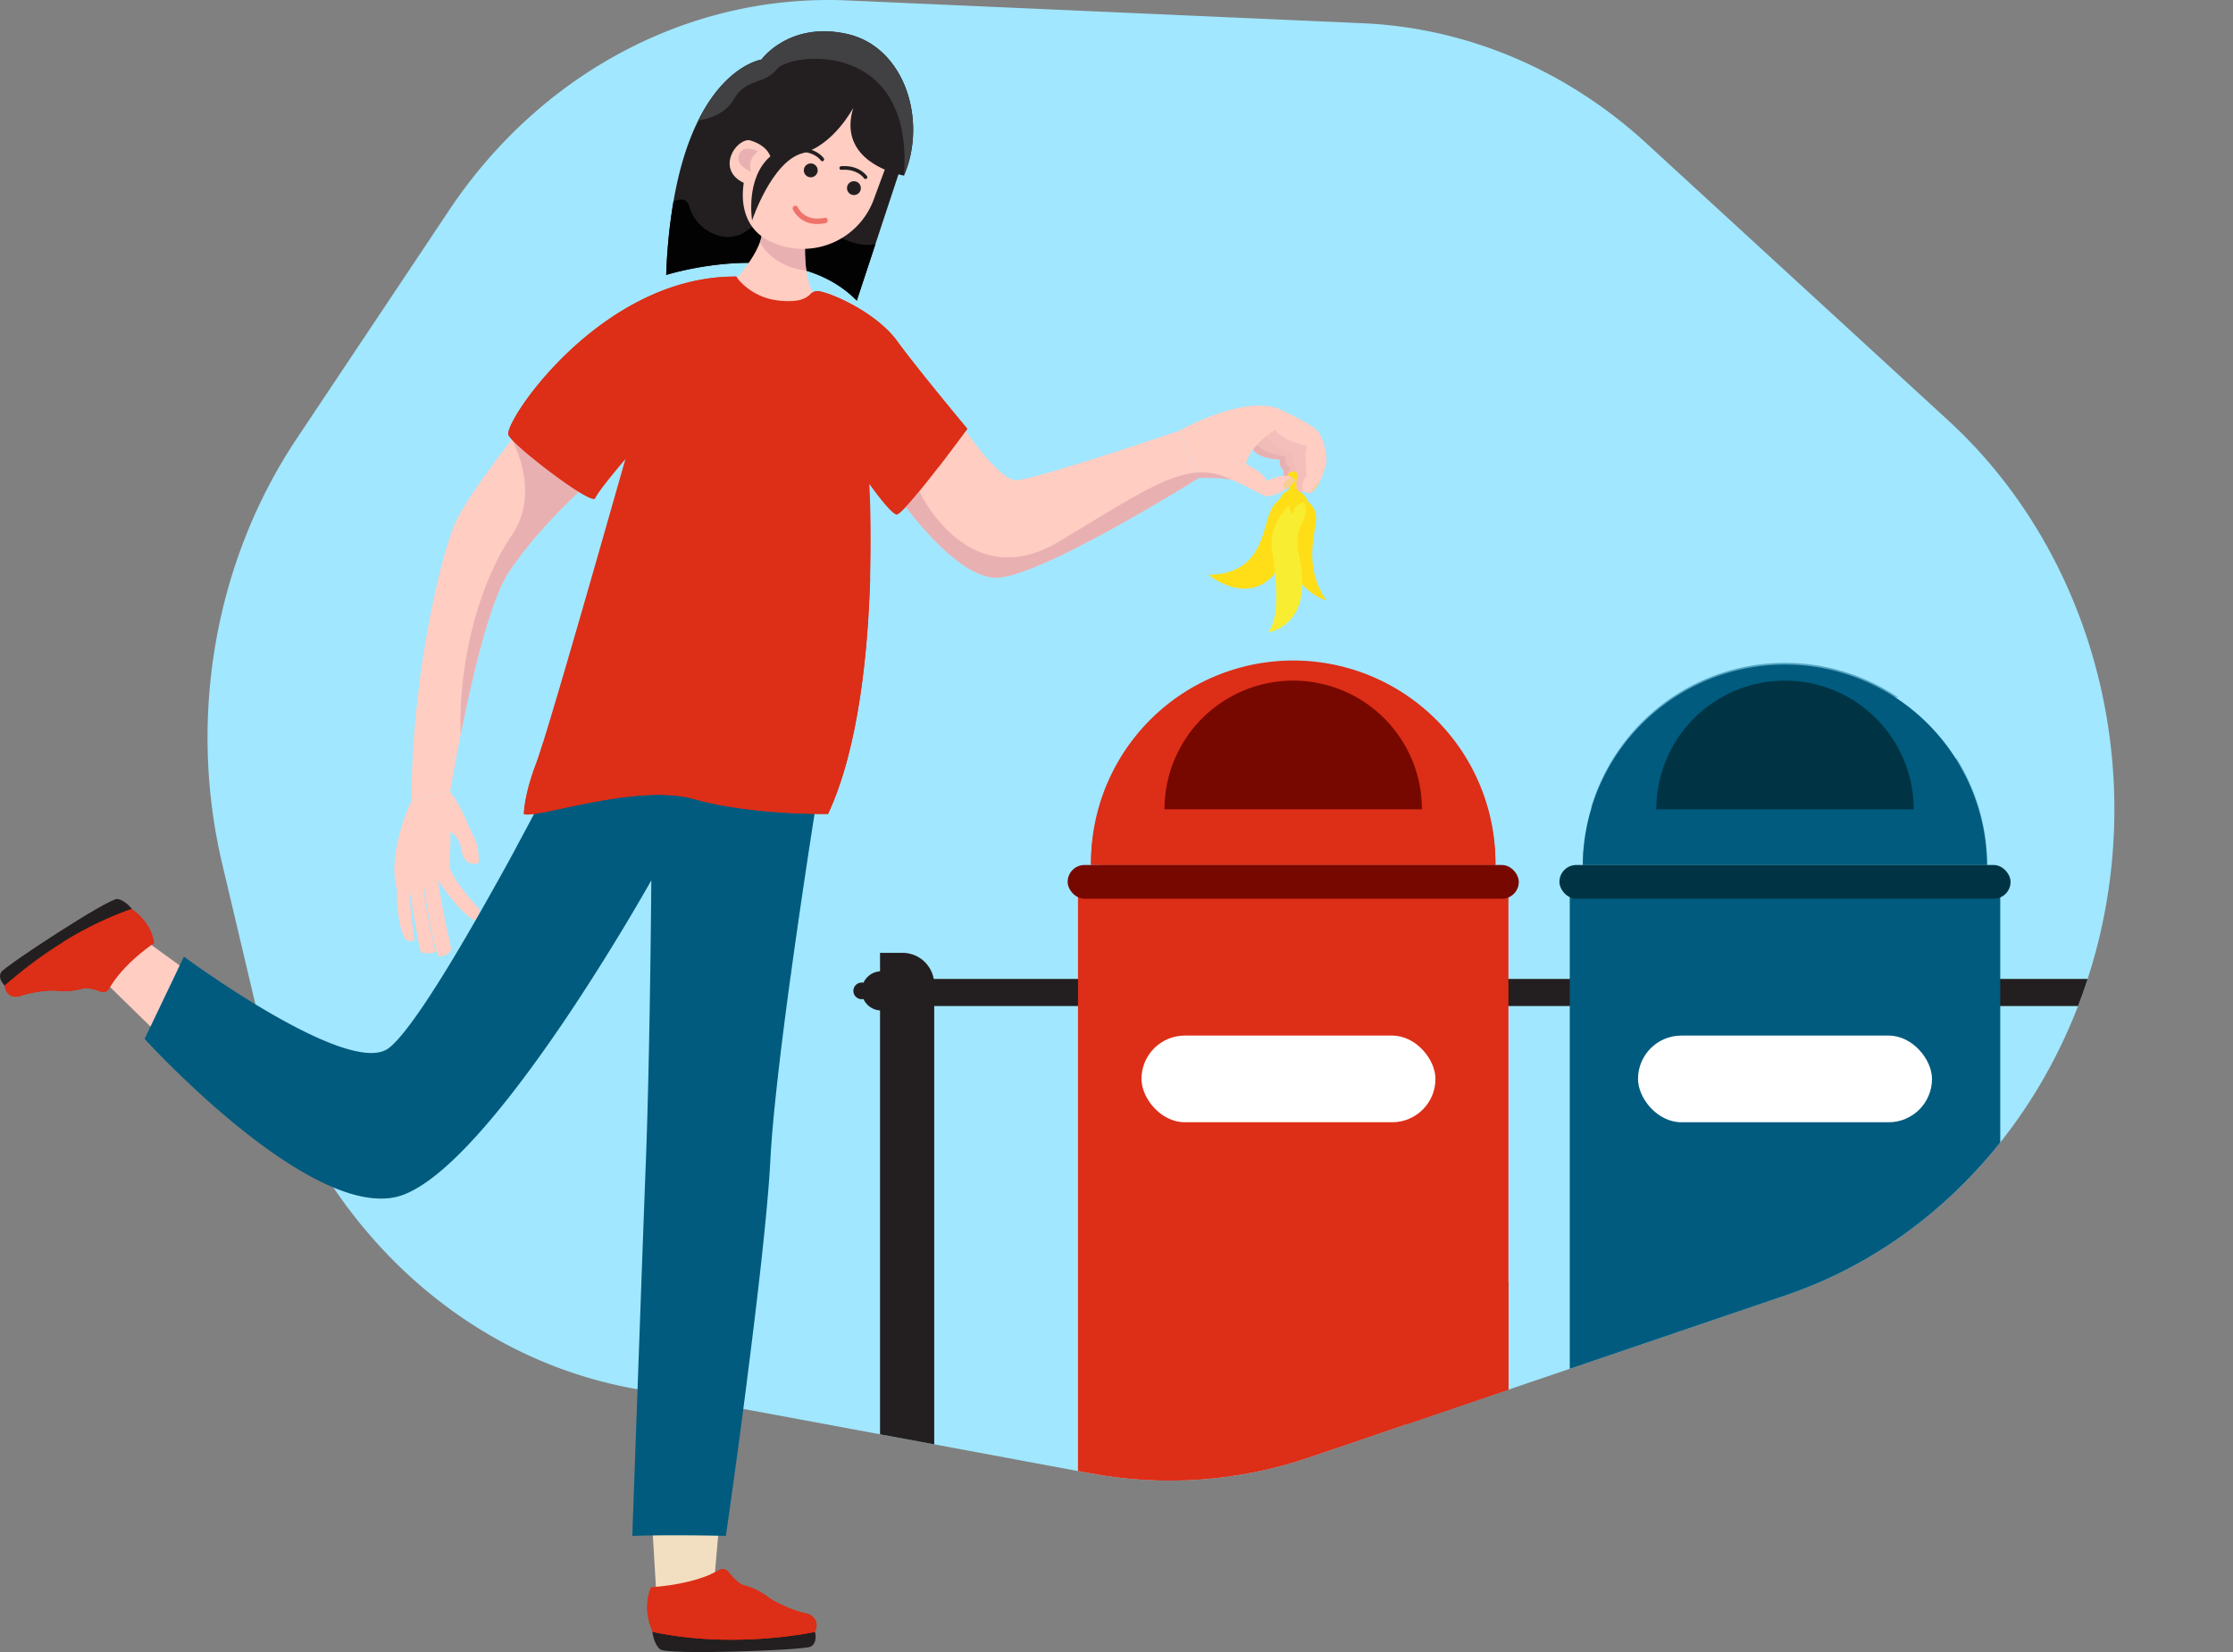 <svg xmlns="http://www.w3.org/2000/svg" xmlns:xlink="http://www.w3.org/1999/xlink" viewBox="0 0 824.12 609.88"><rect x="0" y="0" width="824.12" height="609.88" fill="#808080" stroke="none"/><defs><style>.cls-1{fill:none;}.cls-2{isolation:isolate;}.cls-3{fill:#a1e7ff;}.cls-4{fill:#231f20;}.cls-5{fill:#020202;}.cls-6{fill:#ffcdc2;}.cls-10,.cls-11,.cls-17,.cls-20,.cls-25,.cls-7{mix-blend-mode:multiply;}.cls-7{opacity:0.7;}.cls-8{fill:#e0a4ab;}.cls-9{fill:#ffde17;}.cls-10{opacity:0.45;}.cls-11{opacity:0.34;}.cls-12{fill:#f9ed32;}.cls-13{fill:#f7ce92;}.cls-14{fill:#dd2e17;}.cls-15{fill:#f2dfc2;}.cls-16{fill:#005b7f;}.cls-17,.cls-21{opacity:0.23;}.cls-18{fill:#414042;}.cls-19,.cls-21,.cls-24{mix-blend-mode:screen;}.cls-22{clip-path:url(#clip-path);}.cls-23{fill:#770800;}.cls-24{opacity:0.47;}.cls-25{opacity:0.27;}.cls-26{fill:#003444;}.cls-27{fill:#fff;}.cls-28{fill:#ef736a;}</style><clipPath id="clip-path"><path class="cls-1" d="M82.05,319.08l13,55c17,71.75,71.16,126,138.33,138.43l169.12,31.4a159.59,159.59,0,0,0,80.77-5.9l175.84-59.85c64.1-21.82,110.78-82,119.7-154.42h0c7.83-63.59-14.71-127.12-59.78-168.53L607.52,52.81C578.16,25.84,541.38,10.28,503,8.58L312.77.16c-57.84-2.56-113,26.5-147,77.43l-56.24,84.29C79.29,207.21,69.21,264.85,82.05,319.08Z"/></clipPath></defs><g class="cls-2"><g id="Layer_2" data-name="Layer 2"><g id="Layer_1-2" data-name="Layer 1"><path class="cls-3" d="M82.05,319.08l13,55c17,71.75,71.16,126,138.33,138.43l169.12,31.4a159.59,159.59,0,0,0,80.77-5.9l175.84-59.85c64.1-21.82,110.78-82,119.7-154.42h0c7.83-63.59-14.71-127.12-59.78-168.53L607.52,52.81C578.16,25.84,541.38,10.28,503,8.58L312.77.16c-57.84-2.56-113,26.5-147,77.43l-56.24,84.29C79.29,207.21,69.21,264.85,82.05,319.08Z"/><path class="cls-4" d="M332.71,61l-1.12,3.36-8.5,25.74L316.21,111c-23.67-24.33-70.34-9.5-70.34-9.5a203.59,203.59,0,0,1,2.68-27.1c2.2-12.84,5.48-22.55,9.13-29.87C267.9,23.92,281,22,281,22l7.5,2.15,25.74,7.43Z"/><path class="cls-5" d="M323.09,90.11,316.21,111c-23.67-24.33-70.34-9.5-70.34-9.5a203.59,203.59,0,0,1,2.68-27.1c1.66-.7,4.91-2,6.07,2.34,2,7.52,12.59,14.42,20.92,8.51s17.66-7.43,33.17,1.57C314.91,90.38,319.64,90.84,323.09,90.11Z"/><path class="cls-6" d="M270.74,104.08s7.23-7.73,9.7-14.65a11.87,11.87,0,0,0,.81-4.22l15.88,5.25a57.06,57.06,0,0,0,.46,9.43c.58,4.23,1.84,8.62,4.53,10.2C307.88,113.46,279.75,120.71,270.74,104.08Z"/><g class="cls-7"><path class="cls-8" d="M297.59,99.89c-10.55-1.2-15.33-7.28-17.15-10.46a11.87,11.87,0,0,0,.81-4.22l15.88,5.25A57.06,57.06,0,0,0,297.59,99.89Z"/></g><path class="cls-6" d="M476,177.66s-3.1-1.07-2.21-4a4,4,0,0,1-1.42-4s-7.56-.13-9.95-3.69,2.43-2.78,2.43-2.78L476,168.74l1,4.88Z"/><path class="cls-6" d="M286.72,90.15l-.55-.2c-12.39-4.58-14.34-17.23-9.77-29.63l9.25-38.07,49.1,18.11L322.46,73.67A27.83,27.83,0,0,1,286.72,90.15Z"/><path class="cls-6" d="M284.31,56.71s-1.24-4.39-7.41-5-14.36,13.79,1.9,17.19C278.8,68.93,279.88,60.51,284.31,56.71Z"/><path class="cls-4" d="M333.62,64.83s-.77-.13-2-.46c-5.83-1.54-21.93-7.42-16.71-24.57,0,0-7.25,13.75-18.67,16.74s-18.67,24.84-18.67,24.84S275,65.79,284.31,57.71c0,0-1.39-4.89-9.41-6.32l4.39-21.3L281,22s10.16-14.17,31.5-9.5S342.38,44.46,333.62,64.83Z"/><path class="cls-6" d="M442.44,176.45s-10.05,6.33-23,13.73l0,0c-18.2,10.43-42.1,23-51.64,23.08-12.36.12-27.88-18.55-34.68-27.65-.59-.78-1.12-1.5-1.57-2.12-1.23-1.69-1.92-2.73-1.92-2.73l24.84-24.5s13.83,21,20.49,21S435.28,159,435.28,159l6.36,15.53Z"/><path class="cls-6" d="M477.45,179.58a2.23,2.23,0,0,1-2.42-2.75,10.47,10.47,0,0,1,1.19-4.05,4.5,4.5,0,0,1-1.81-4.33s-7.55-.92-10.84-4.67,4.85-3.56,4.85-3.56l11.24,7.48S482.07,176.45,477.45,179.58Z"/><path class="cls-9" d="M479.16,183.26s-7.25-2.06-10.38,5.69-3.5,23-22.75,23.25c0,0,13.75,11.5,24.13,0Z"/><path class="cls-6" d="M481.34,181s-1.25,1.38-3.43,0,.68-8.31.68-8.31-2.2-2.75-1.51-5.5c0,0-7.62-2.25-9.68-6.22s4.51-3.15,4.51-3.15l10.62,5.75,1.5,7.56Z"/><g class="cls-7"><path class="cls-8" d="M476,177.66s-3.1-1.07-2.21-4a4,4,0,0,1-1.42-4s-7.56-.13-9.95-3.69,2.43-2.78,2.43-2.78L476,168.74l1,4.88Z"/></g><path class="cls-6" d="M477.45,179.58a2.23,2.23,0,0,1-2.42-2.75,10.47,10.47,0,0,1,1.19-4.05,4.5,4.5,0,0,1-1.81-4.33s-7.55-.92-10.84-4.67,4.85-3.56,4.85-3.56l11.24,7.48S482.07,176.45,477.45,179.58Z"/><g class="cls-10"><path class="cls-8" d="M477.45,179.58a2.23,2.23,0,0,1-2.42-2.75,10.47,10.47,0,0,1,1.19-4.05,4.5,4.5,0,0,1-1.81-4.33s-7.55-.92-10.84-4.67,4.85-3.56,4.85-3.56l11.24,7.48S482.07,176.45,477.45,179.58Z"/></g><path class="cls-6" d="M481.34,181s-1.25,1.38-3.43,0,.68-8.31.68-8.31-2.2-2.75-1.51-5.5c0,0-7.62-2.25-9.68-6.22s4.51-3.15,4.51-3.15l10.62,5.75,1.5,7.56Z"/><g class="cls-11"><path class="cls-8" d="M481.34,181s-1.25,1.38-3.43,0,.68-8.31.68-8.31-2.2-2.75-1.51-5.5c0,0-7.62-2.25-9.68-6.22s4.51-3.15,4.51-3.15l10.62,5.75,1.5,7.56Z"/></g><path class="cls-9" d="M479.16,183.26s7.5,2.07,6.5,9.32-3.85,18,3.89,29.12c0,0-10.39-3.06-12.52-13.34S479.16,183.26,479.16,183.26Z"/><path class="cls-12" d="M479.16,183.26s-11.16,8.44-9.77,18.82,3.39,25.5-1.36,31.37c0,0,10.51-1.5,12.26-13.87s-4.12-18.25,0-26S479.16,183.26,479.16,183.26Z"/><path class="cls-9" d="M472.34,184.35a5,5,0,0,1,2.61-3c2.29-1.32.39-6.22.39-6.22s2.19-2.41,3.57,0c0,0-1.46,5.73.67,6.45s3,3.41,3,3.41-4.46.8-5,3.3-1.5.87-1.75-1.38S472.34,184.35,472.34,184.35Z"/><path class="cls-6" d="M489.45,171a32.47,32.47,0,0,1-2.5,7c-1,1.89-2.15,3.48-3.42,3.88l0,0c-3,.89-4-2.65-1.27-6.39,0,0-1-8.07.18-10.82,0,0-8.94-1.87-11.75-5.94,0,0-9,5-10.87,12.62,0,0,6.38,2.82,7.75,6.2,0,0,5.5-2.9,8.78-1.56a3.38,3.38,0,0,1,1.66,1.37,18.47,18.47,0,0,1-3.54,3.25,13.19,13.19,0,0,1-7.47,2.63s-9.49-5.07-12.44-6.06-12.08-.76-12.08-.76l-.8-2L435.28,159S458,146,471.7,150.79c0,0,12.16,5.58,14.5,8.17S490,168.62,489.45,171Z"/><path class="cls-13" d="M478,177.39a18.58,18.58,0,0,1-3.53,3.25,2.71,2.71,0,0,1-.81-1.72c0-.9,2.15-2.51,2.68-2.9A3.34,3.34,0,0,1,478,177.39Z"/><path class="cls-13" d="M487,178c-1,1.89-2.15,3.48-3.42,3.88l0,0c.74-1,2.33-3.32,2.62-3.58A2.12,2.12,0,0,1,487,178Z"/><g class="cls-7"><path class="cls-8" d="M279.74,55.83s-5.52-2.76-7,1.29,4.45,6.27,4.45,6.27S275.43,59.21,279.74,55.83Z"/></g><path class="cls-6" d="M215.38,180s-16.76,14.74-27.77,31.49c-6.88,10.47-13.55,39.45-17.6,59.71-2.42,12.15-3.89,21.17-3.89,21.17l-14.25,3.28c0-46,11-91,16-102.33,3.48-7.92,14.63-22.83,21-31.1,2.77-3.57,4.64-5.91,4.64-5.91l5.45,5.91Z"/><g class="cls-7"><path class="cls-8" d="M215.38,180s-16.76,14.74-27.77,31.49c-6.88,10.47-13.55,39.45-17.6,59.71-.94-29.27,7.87-57.65,18.89-73.64s0-35.34,0-35.34H199Z"/></g><polygon class="cls-6" points="72.65 361.02 48.94 343.81 37.12 360.96 57.76 381.13 72.65 361.02"/><path class="cls-4" d="M1.74,363.87s-2.78-2.68-1.31-5,39.9-27.48,42.93-27,5.58,4,5.58,4Z"/><path class="cls-14" d="M56.86,348.18s-.34.22-.93.64a73.92,73.92,0,0,0-8.44,7.05A41.71,41.71,0,0,0,40.2,365a2.37,2.37,0,0,1-2.88,1.1c-2-.73-5.13-1.66-6.76-1.2a24.05,24.05,0,0,1-9.24.87c-2.85-.46-10,.58-13.43,1.79s-5.77-.52-6.15-3.66c0,0,.94-.91,2.71-2.41a153.26,153.26,0,0,1,18.27-13.34,128.87,128.87,0,0,1,25.81-12.55S55.64,339.78,56.86,348.18Z"/><path class="cls-6" d="M151.87,295.63s-9.25,19.08-5.37,32.58c0,0-.46,12.17,3.12,18.59,0,0,2,1.08,3.34.41,0,0-1.84-12.33-1.84-18.91,0,0,2.92,18.66,4.17,23.16,0,0,1.67,1.09,5.42,0,0,0-4.5-18.91-4.34-24.91,0,0,3.17,22.91,5.59,26.58,0,0,4-.17,4.58-2.75,0,0-4.75-21.08-4.75-25.25,0,0,7.5,11.75,13.58,14.75,0,0,1.84-2.17,1.59-4.17,0,0-9.92-10.58-11-15.58,0,0,.41-11.08.25-13,0,0,3.08,1.38,3.95,6,0,0,.63,7.37,6.51,5.5,0,0,.39-5.92-2-10.11s-2.87-8.29-8.5-16.18Z"/><polygon class="cls-15" points="240.62 561.47 242.37 590.72 263.13 588.97 265.63 560.22 240.62 561.47"/><path class="cls-16" d="M301.37,295.62s-5.1,31.8-9.76,66c-3.36,24.64-6.48,50.53-7.3,66.66-.95,18.52-4.78,51.34-8.52,80.4a.34.34,0,0,1,0,.09c-4,31.3-7.9,58.2-7.9,58.2s-19-.5-34.51,0c0,0,.23-6.67.6-17.24,1.08-30.29,3.29-92.55,4.4-121.45,1.51-39,2-103.31,2-103.31s-11.72,21-27.69,45.25c0,0,0,0,0,0v0C192,401.58,164.24,438.3,145.55,442c-20.38,4-50.5-19-70.71-37.31-12.69-11.51-21.47-21.18-21.47-21.18l12.3-25.73,2.2-4.61S128.55,398,143.38,387c8.52-6.34,26.45-36.73,40.13-61.39,2.55-4.6,5-9,7.13-13,6.39-11.83,10.73-20.23,10.73-20.23S280.37,284.3,301.37,295.62Z"/><g class="cls-17"><path class="cls-16" d="M301.37,295.62s-5.1,31.8-9.76,66c-4.87-19.57-25.1-70.51-101-49,6.39-11.83,10.73-20.23,10.73-20.23S280.37,284.3,301.37,295.62Z"/></g><path class="cls-14" d="M357,158.29s-5,6.81-10.62,14.12c-6.65,8.61-14.19,17.91-15.55,17.55-2.49-.66-10-11.34-10-11.34s.87,14.52.29,34.46c-.76,26.62-4.11,62.94-15.55,87.38,0,0-28.25.51-49.5-5.5s-58.5,7.52-62.74,5.52c0,0,0-6.76,4.49-18.52.54-1.4,1.43-4.1,2.56-7.75,8.3-26.5,30-103.36,30.43-104.72-.43.5-10,11.71-11.15,14.47-.8,1.91-14.21-7.48-23.45-15.1-4.4-3.62-7.85-6.84-8.55-8.24-2.17-4.33,34-58.83,84-58.49a10.09,10.09,0,0,0,.71.91A22.91,22.91,0,0,0,287.87,111c7.5.69,9.59-1,11.15-2.31a4.31,4.31,0,0,1,2.35-1.19c3.17-.34,21.5,7.16,29.67,18.33S357,158.29,357,158.29Z"/><path class="cls-4" d="M300.8,602.44s1.08,4.09-1.62,5.44-52.94,3.15-55.53,1-2.93-6.93-2.93-6.93Z"/><path class="cls-14" d="M300.79,602.43s-29.54,6.5-59.84,0a21.19,21.19,0,0,1-1.58-13.79,18.13,18.13,0,0,1,.9-2.73s12.26-.51,22-4.73a32,32,0,0,0,3.16-1.56,2.64,2.64,0,0,1,3.34.59c1.48,1.84,3.86,4.47,5.63,4.95a26.46,26.46,0,0,1,9.16,4.44c2.41,2,9.7,5.1,13.6,5.93a5.2,5.2,0,0,1,3.87,2.66A5,5,0,0,1,300.79,602.43Z"/><path class="cls-18" d="M333.62,64.83C337,17.69,298,19,288.46,24.19a5.68,5.68,0,0,0-1.63,1.26c-2.29,2.8-4.91,3.67-7.54,4.64-3,1.1-6,2.34-8.55,6.69-3.11,5.33-9.2,7.11-13.06,7.71C267.9,23.92,281,22,281,22s10.16-14.17,31.5-9.5S342.38,44.46,333.62,64.83Z"/><g class="cls-19"><path class="cls-14" d="M272.41,103a145.58,145.58,0,0,0-28.78,9.74c-38.24,17.29-45.86,45.73-47.37,56.08-4.4-3.62-7.85-6.84-8.55-8.24-2.17-4.33,34-58.83,84-58.49A10.09,10.09,0,0,0,272.41,103Z"/></g><g class="cls-19"><path class="cls-14" d="M357,158.29s-5,6.81-10.62,14.12c-7.49-45.23-39.7-60.68-47.4-63.76a4.31,4.31,0,0,1,2.35-1.19c3.17-.34,21.5,7.16,29.67,18.33S357,158.29,357,158.29Z"/></g><g class="cls-20"><path class="cls-14" d="M321.17,213.08c-.76,26.62-4.11,62.94-15.55,87.38,0,0-28.25.51-49.5-5.5s-58.5,7.52-62.74,5.52c0,0,0-6.76,4.49-18.52.54-1.4,1.43-4.1,2.56-7.75C291.63,289.93,315.24,236.61,321.17,213.08Z"/></g><g class="cls-7"><path class="cls-8" d="M454.52,177.21c-2.93-1-12.08-.76-12.08-.76s-10.05,6.33-23,13.73l0,0c-18.2,10.43-42.1,23-51.64,23.08-12.36.12-27.88-18.55-34.68-27.65-.59-.78,1.64,2.2,1.19,1.58.35-.53,4.55-5.23,5-5.77,0,0,17.77,38.44,51.1,18.73,24.53-14.51,38.91-24.7,51.27-25.68A22.84,22.84,0,0,1,454.52,177.21Z"/></g><g class="cls-17"><path class="cls-16" d="M212.66,370.22v0C192,401.58,164.24,438.3,145.55,442c-20.38,4-50.5-19-70.71-37.31,14.12,6.4,42.52,17.89,64.86,18.13C170.37,423.12,211.76,371.37,212.66,370.22Z"/></g><g class="cls-17"><path class="cls-16" d="M275.78,508.76c-4,31.3-7.9,58.2-7.9,58.2s-19-.5-34.51,0c0,0,.23-6.67.6-17.24C266.93,550,275.27,511.26,275.78,508.76Z"/></g><g class="cls-21"><path class="cls-16" d="M183.51,325.58s-16.8,70.21-42.8,71.54-75-39.38-75-39.38l2.2-4.61S128.55,398,143.38,387C151.9,380.63,169.83,350.24,183.51,325.58Z"/></g><g class="cls-19"><path class="cls-14" d="M56.86,348.18s-.34.22-.93.64c-9-7.5-25.68-3.18-33.21-.69a128.87,128.87,0,0,1,25.81-12.55S55.64,339.78,56.86,348.18Z"/></g><g class="cls-20"><path class="cls-14" d="M47.49,355.87A41.71,41.71,0,0,0,40.2,365a2.37,2.37,0,0,1-2.88,1.1c-2-.73-5.13-1.66-6.76-1.2a24.05,24.05,0,0,1-9.24.87c-2.85-.46-10,.58-13.43,1.79s-5.77-.52-6.15-3.66c0,0,.94-.91,2.71-2.41C14.46,363.18,30.83,363.91,47.49,355.87Z"/></g><g class="cls-20"><path class="cls-14" d="M300.79,602.43s-29.54,6.5-59.84,0a21.19,21.19,0,0,1-1.58-13.79C242.17,591.93,256.71,605.8,300.79,602.43Z"/></g><g class="cls-19"><path class="cls-14" d="M301,598.19a51,51,0,0,1-38.76-17,32,32,0,0,0,3.16-1.56,2.64,2.64,0,0,1,3.34.59c1.48,1.84,3.86,4.47,5.63,4.95a26.46,26.46,0,0,1,9.16,4.44c2.41,2,9.7,5.1,13.6,5.93A5.2,5.2,0,0,1,301,598.19Z"/></g><g class="cls-22"><path class="cls-4" d="M324.78,351.75h8.3a11.71,11.71,0,0,1,11.71,11.71V609.88a0,0,0,0,1,0,0h-20a0,0,0,0,1,0,0V351.75A0,0,0,0,1,324.78,351.75Z"/><rect class="cls-4" x="564.28" y="121.88" width="10" height="489.01" transform="translate(935.67 -202.9) rotate(90)"/><path class="cls-4" d="M803.8,351.75h10a0,0,0,0,1,0,0V609.88a0,0,0,0,1,0,0h-20a0,0,0,0,1,0,0V361.77A10,10,0,0,1,803.8,351.75Z"/><path class="cls-14" d="M556.71,330.7V549.44A37.5,37.5,0,0,1,519.21,587H435.35a37.49,37.49,0,0,1-37.25-33.24,35.48,35.48,0,0,1-.25-4.27V330.7Z"/><path class="cls-14" d="M551.91,319.33H402.66a74.63,74.63,0,1,1,149.25,0Z"/><g class="cls-19"><path class="cls-14" d="M506.8,250.77c-75.15,0-104.14,68.56-104.14,68.56A74.65,74.65,0,0,1,506.8,250.77Z"/></g><g class="cls-20"><path class="cls-14" d="M551.91,319.33H402.66c95.41-4.41,127.09-26.48,137.59-40.06A74.18,74.18,0,0,1,551.91,319.33Z"/></g><path class="cls-23" d="M429.78,298.76a47.5,47.5,0,0,1,95,0Z"/><rect class="cls-23" x="394.03" y="319.32" width="166.5" height="12.46" rx="6.23"/><path class="cls-16" d="M738.22,330.7V549.44A37.51,37.51,0,0,1,700.71,587H616.86a37.51,37.51,0,0,1-37.2-32.69,38.26,38.26,0,0,1-.31-4.82V330.7Z"/><path class="cls-16" d="M733.41,319.33H584.16c0-1.79.07-3.57.2-5.32a74.62,74.62,0,0,1,149,5.32Z"/><g class="cls-24"><path class="cls-16" d="M700.64,257.55c-57.82-10.49-98.63,25-113.42,40.56a74.63,74.63,0,0,1,113.42-40.56Z"/></g><g class="cls-25"><path class="cls-16" d="M733.41,319.33H584.16c0-1.79.07-3.57.2-5.32,93.47,3.68,126.27-18.77,137.77-34.14A74.24,74.24,0,0,1,733.41,319.33Z"/></g><path class="cls-26" d="M611.28,298.76a47.5,47.5,0,0,1,95,0Z"/><rect class="cls-26" x="575.53" y="319.32" width="166.5" height="12.46" rx="6.23"/><circle class="cls-4" cx="813.79" cy="365.79" r="7.25"/><circle class="cls-4" cx="821.04" cy="365.79" r="3.08"/><circle class="cls-4" cx="325.27" cy="365.79" r="7.25"/><circle class="cls-4" cx="318.02" cy="365.79" r="3.08"/><rect class="cls-27" x="421.28" y="382.29" width="108.5" height="32" rx="16"/><rect class="cls-27" x="604.53" y="382.29" width="108.5" height="32" rx="16"/><g class="cls-20"><path class="cls-14" d="M556.71,473.08v76.36A37.5,37.5,0,0,1,519.21,587H435.35a37.49,37.49,0,0,1-37.25-33.24C500.35,576.86,544.38,500.63,556.71,473.08Z"/></g><g class="cls-25"><path class="cls-16" d="M738.22,492v57.4A37.51,37.51,0,0,1,700.71,587H616.86a37.51,37.51,0,0,1-37.2-32.69C680.85,576.24,723,522.36,738.22,492Z"/></g></g><circle class="cls-4" cx="299.22" cy="62.89" r="2.56"/><path class="cls-4" d="M303.49,59.52a.67.67,0,0,1-.55-.29c-.11-.15-2.58-3.55-8.34-3.09a.67.67,0,0,1-.73-.62.68.68,0,0,1,.62-.73c6.58-.54,9.44,3.5,9.56,3.67a.68.68,0,0,1-.18.94A.66.66,0,0,1,303.49,59.52Z"/><circle class="cls-4" cx="315.15" cy="69.45" r="2.56"/><path class="cls-4" d="M319.43,66.08a.67.67,0,0,1-.56-.29c-.1-.15-2.57-3.55-8.34-3.09a.67.67,0,0,1-.72-.62.66.66,0,0,1,.61-.72c6.59-.55,9.44,3.49,9.56,3.67a.66.66,0,0,1-.17.93A.68.68,0,0,1,319.43,66.08Z"/><path class="cls-28" d="M301.62,82.69a9.74,9.74,0,0,1-9-5.37,1,1,0,1,1,1.85-.77c.1.23,2.41,5.39,9.8,3.85a1,1,0,0,1,1.19.78,1,1,0,0,1-.78,1.18A14.73,14.73,0,0,1,301.62,82.69Z"/></g></g></g></svg>